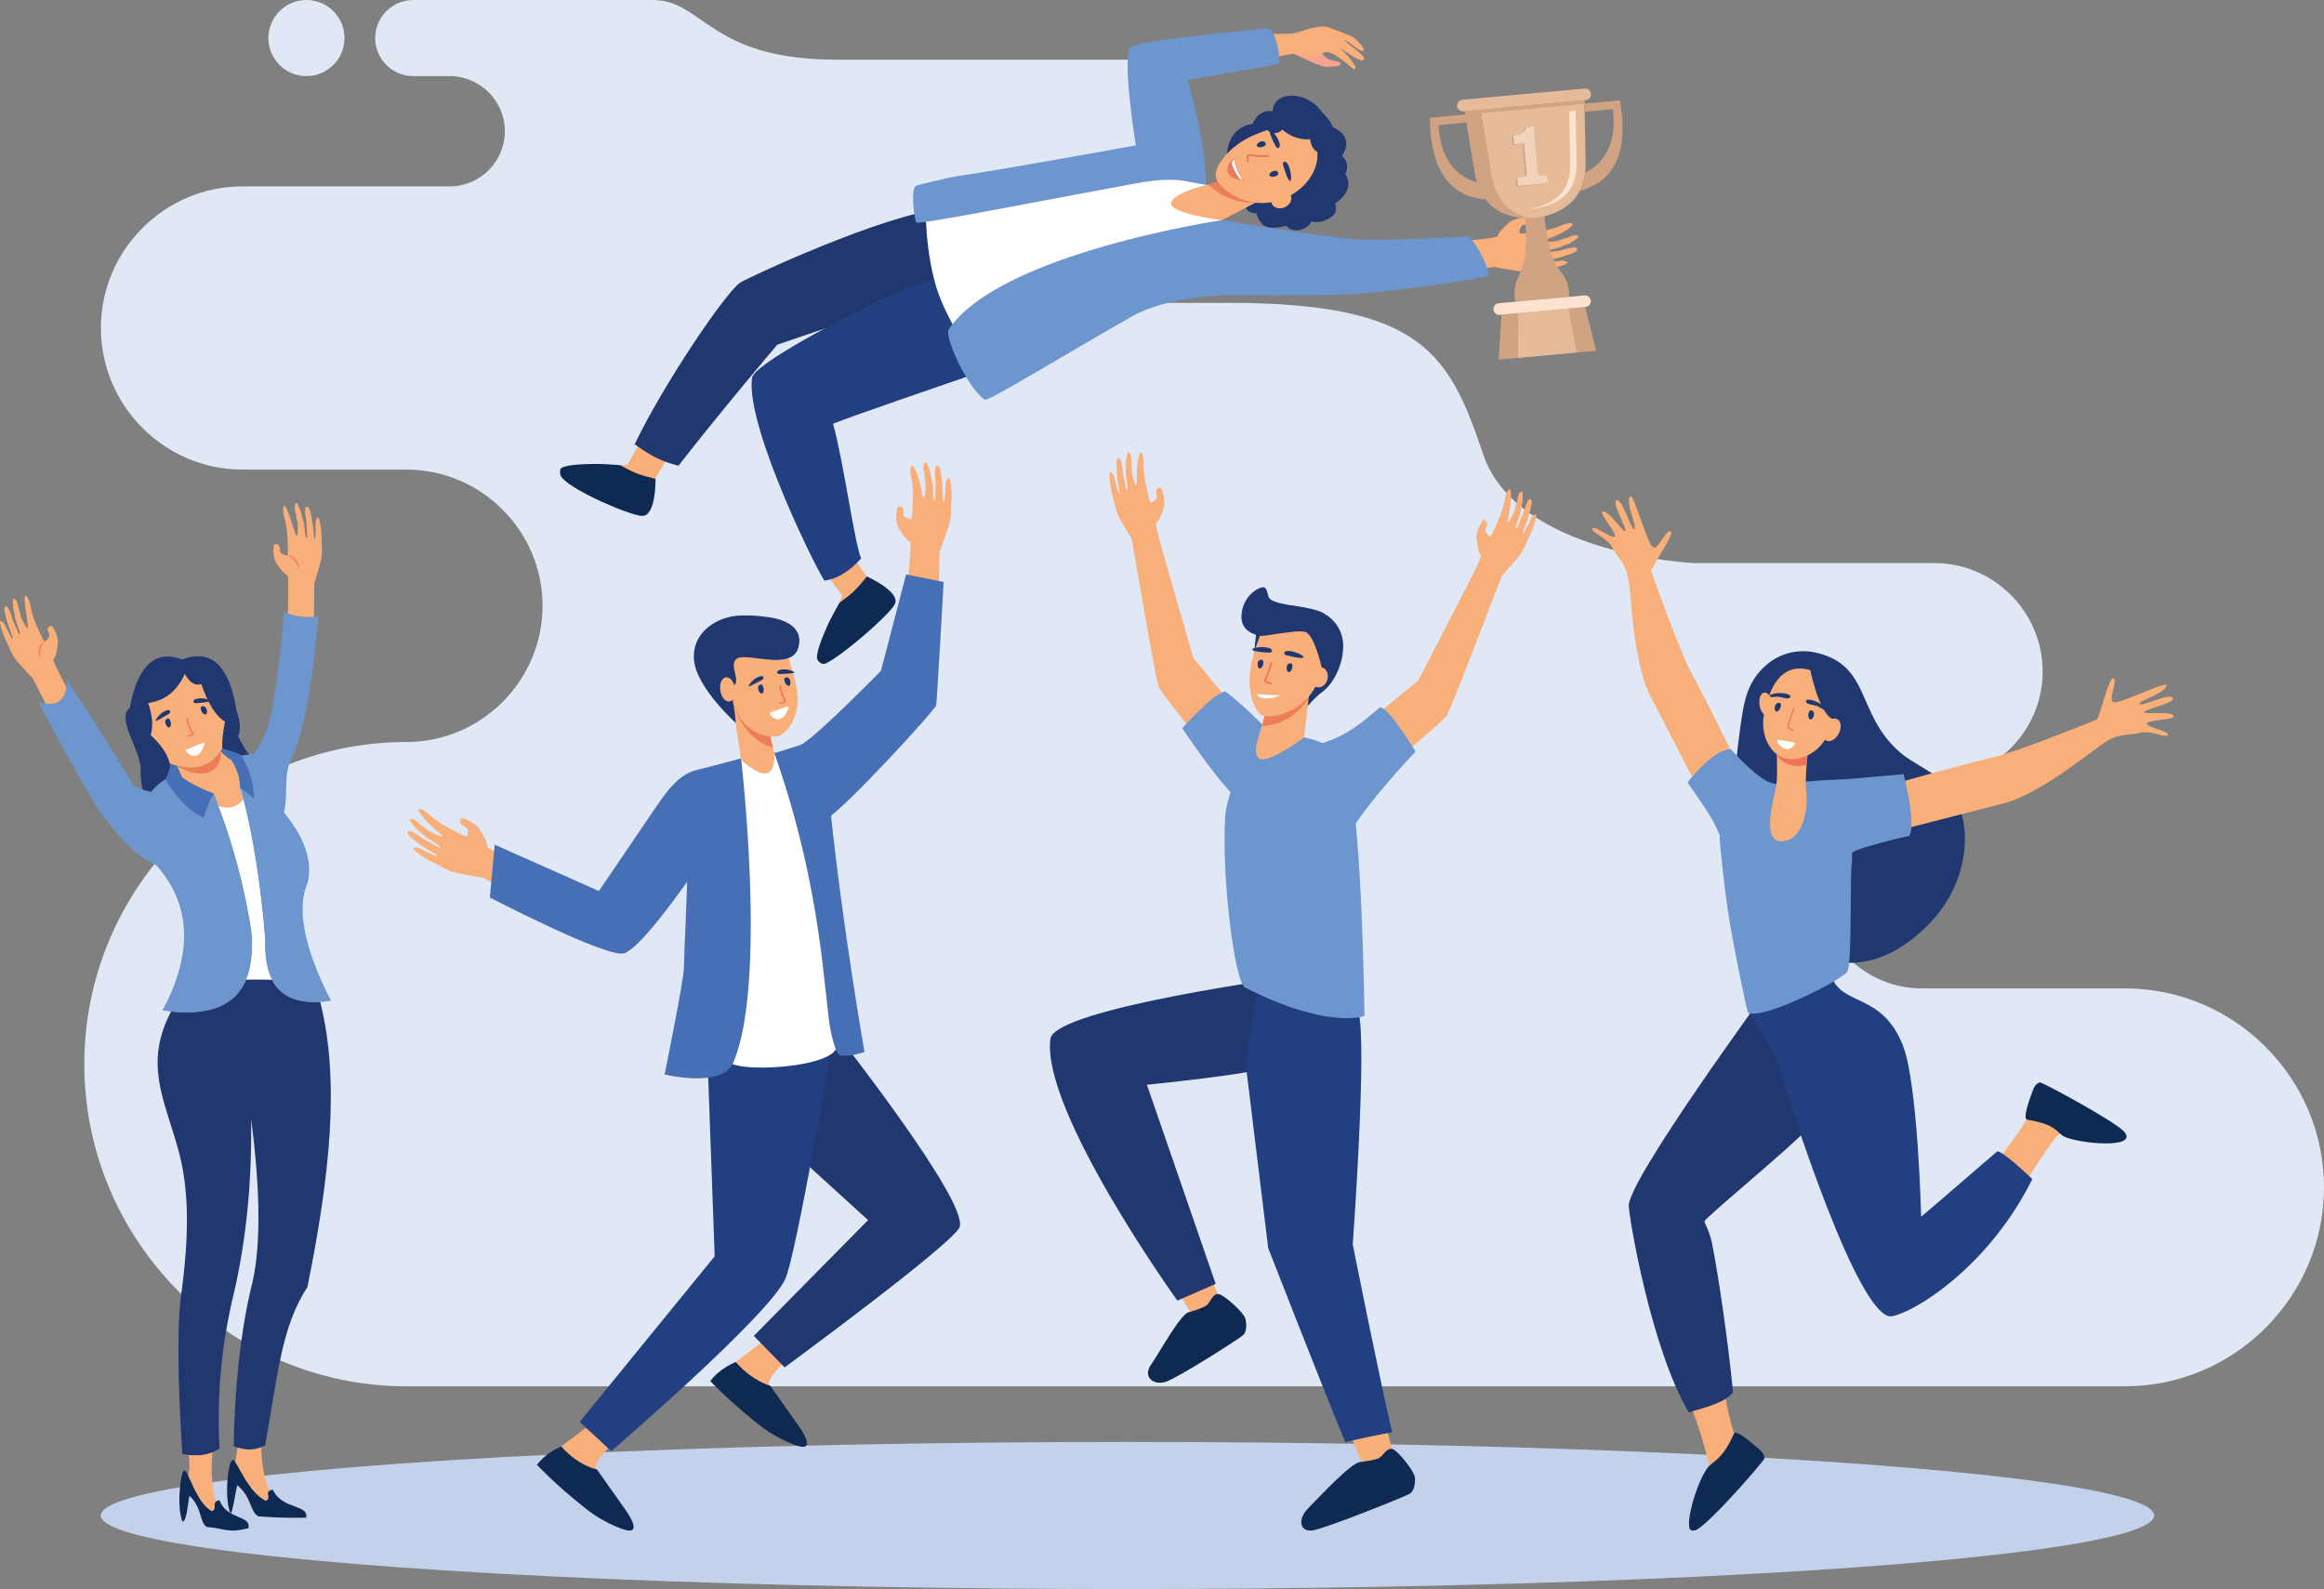 <?xml version="1.0" encoding="UTF-8"?><svg id="a" xmlns="http://www.w3.org/2000/svg" viewBox="0 0 2167.73 1481.91"><rect x="0" y="0" width="2167.73" height="1481.91" fill="#808080" stroke="none"/><path d="M285.84,70.97c19.6,0,35.49-15.89,35.49-35.49S305.44,0,285.84,0s-35.49,15.89-35.49,35.48,15.89,35.49,35.49,35.49h0ZM1792.61,921.76h189.59c102.04,0,185.53,83.48,185.53,185.53h0c0,102.04-83.48,185.53-185.53,185.53H379.06c-165.23,0-300.42-135.19-300.42-300.42h0c0-165.23,135.18-300.42,300.42-300.42h0c69.86,0,127.02-57.16,127.02-127.03h0c0-69.87-57.16-127.02-127.02-127.02H226.18c-72.63,0-132.06-59.43-132.06-132.06h0c0-72.63,59.43-132.06,132.06-132.06h193.32c28.28,0,51.41-23.14,51.41-51.42h0c0-28.28-23.14-51.41-51.41-51.41h-34.07c-19.52,0-35.49-15.97-35.49-35.49h0c0-19.51,15.97-35.48,35.49-35.48h223.61c47.09,0,52.34,55.64,171.29,55.64h275.83c25.47,0,46.31,20.83,46.31,46.3h0c0,25.46-20.84,46.3-46.31,46.3h-44.46c-36.9,0-67.09,30.19-67.09,67.09h0c0,36.9,30.2,67.09,67.09,67.09h133.83c180.7,0,206.23,47.22,237.88,141.15,31.66,93.92,196.03,101.5,196.03,101.5h224.76c55.6,0,101.1,45.49,101.1,101.1h0c0,55.61-45.5,101.1-101.1,101.1h-11.57c-53.48,0-97.24,43.76-97.24,97.24h0c0,53.49,43.76,97.25,97.24,97.25h0Z" style="fill:#e0e8f5; fill-rule:evenodd;"/><ellipse cx="1051.65" cy="1413.31" rx="957.64" ry="68.6" style="fill:#c4d1eb;"/><path d="M1217.9,660.61s8.92-10.78,15.91-15.63c6.98-4.91,17.99-20.32,19.04-40.21,1.05-19.95-12.54-30.28-20.3-33.97-7.76-3.77-38.46-9.14-49.62-5.93-11.17,3.19-12.88,43.17-12.88,43.17l10.96,33.01,36.89,19.56Z" style="fill:#20386f; fill-rule:evenodd;"/><path d="M1137.63,1210.29l-.16,24.35-26.08-9.54s-14.48-22.61-33.31-52.8c11.91-5.18,24.29-9.56,36.7-14.08,12.85,30.4,22.85,52.07,22.85,52.07Z" style="fill:#f9af79; fill-rule:evenodd;"/><path d="M1109.76,1223.52s13.11-3.75,16.28-6.71c3.19-2.95,5.05-10.26,10.24-10.03,5.19,.22,23.7,17.25,25.21,22.54,1.6,5.55,1.3,12.87-1.95,15.81-3.25,3.01-60.6,39.83-72.25,43.51-11.64,3.7-21.62-4.83-13.62-16.09,8-11.27,28.41-49.31,36.09-49.03Z" style="fill:#0e2952; fill-rule:evenodd;"/><path d="M1212.45,909.75s-228.96,30.33-232.67,59.11c-8.7,67.28,118.41,244.05,118.41,244.05l35.74-15.61-64.15-185.71s102.28-10.1,111.41-16.49c9.16-6.37,31.26-85.36,31.26-85.36Z" style="fill:#20386f; fill-rule:evenodd;"/><path d="M1299.33,1354.89l-4.19,24.01-24.15-13.72s-10.58-24.68-24.15-57.61c12.61-3.11,25.53-5.44,38.53-7.83,7.68,32.09,13.96,55.14,13.96,55.14Z" style="fill:#f9af79; fill-rule:evenodd;"/><path d="M1269.64,1363.36s13.57-1.55,17.19-3.92c3.63-2.37,6.69-9.27,11.75-8.2,5.08,1.06,20.54,20.91,21.15,26.32,.67,5.75-.85,12.92-4.53,15.33-3.71,2.43-78.85,32.59-90.95,34.32-12.11,1.73-13.91-10.76-4.15-20.52,9.73-9.83,42.04-44.9,49.55-43.31Z" style="fill:#0e2952; fill-rule:evenodd;"/><path d="M1171.02,931.71l21.56-28.2s65.9,9.9,74.43,39.62c8.53,29.72-5.23,217.41-5.23,217.41,0,0,25.63,128.52,36.79,175.16-13,2.38-31.16,6.1-43.79,9.23-23.49-56.99-71.85-181-71.85-181l-20.88-170.85,8.95-61.37Z" style="fill:#223f81; fill-rule:evenodd;"/><path d="M1085.5,473.19c-4.6,14.63-6.79,13.28-7.31,15.17-.63,2.2,8.13,32.18,8.13,32.18,0,0,25.29,88.37,26.84,93.14l60.18,72.49-26.29,40.84s-63.43-80.64-66.03-85.46c-2.62-4.77-23.32-128.37-25.49-139.21,0,0-7.2-11.94-11.48-19.56-4.28-7.64-5.03-16.88-5.92-19.22-.14-.35-2.64-8.3-3.2-18.98-.46-9.19,4.07-.68,4.07-.68,0,0,3.83,16.85,5.06,16.36,.95-.4-1.67-9.53-2.29-19.72-.16-2.59-.31-5.19-.43-7.52-.3-6.21,3.31-8.2,4.64-1.73,.48,2.27,1.15,6.11,1.29,8.89,.13,2.98,1.18,5.73,1.68,8.26,.96,4.98,1.59,8.62,1.78,8.46,.24-.22,1.09,.64,1.01-2.13-.11-3.36-1.84-10.4-1.64-15.31,.13-2.8,.03-8.65,.03-8.65,0,0,1.47-8.85,2-8.94,2.88-.45,3.55,5.89,2.88,9.69,.79,2.65,.72,8.79,.72,8.79,0,0,2.57,12.46,4.28,12.12,.73-.12,.05-8.01,.56-15.81,.47-7.23,2.09-14.44,3.51-14.57,2.38-.22,2.69,7.92,2.69,7.92,0,0-.07,5.7,.04,7.58,.14,2.21,1.02,8.84,1.02,8.84,0,0,4.15,22.88,5.76,22.39,1.6-.48,5.24-3.36,5.45-4.86,.23-1.5-.78-4.5-.57-6,.23-1.5,1.77-3.28,3.59-3.15,1.81,.13,3.47,7.87,3.47,7.87,0,0,1.3,6.26-.03,10.52Z" style="fill:#f9af79; fill-rule:evenodd;"/><path d="M1142.59,644.88c2.91-.18,69.48,58.89,67.21,76.83-2.24,17.95-32.93,41.57-52.28,26.38-19.34-15.27-54.78-69.03-54.78-69.03,0,0,30.44-33.61,39.84-34.18Z" style="fill:#6d96ce; fill-rule:evenodd;"/><path d="M1172.46,691.6c-.82,.56-27.96,39.7-29.72,70.95-3.23,57.16,8.95,153.5,18.66,158.45,77.89,39.55,111.34,26.43,111.34,26.43,0,0-2.24-175.66-14.18-217.51-4.99-17.38-12.12-32.77-29.79-38.82-4.03-1.43-37.44-12.61-56.31,.5Z" style="fill:#6d96ce; fill-rule:evenodd;"/><path d="M1181.91,660.07l-9.66,32.91s-2.52,9.24,1.49,13.74c6.88,7.84,42.63-18.99,42.63-18.99l6.19-53.41-40.64,25.75Z" style="fill:#f9af79; fill-rule:evenodd;"/><path d="M1220.7,650.4c-11.26,20.12-32.85,26.9-43.74,26.55l4.95-16.88,40.64-25.75-1.86,16.09Z" style="fill:#ed7d57; fill-rule:evenodd;"/><path d="M1215.63,578.15c-14.5-9.07-33.73-2.44-39.87,13.26-2.68,6.77-5.68,15.47-8.1,25.11-5.8,23.27,1.04,48.81,11.64,51.22,10.59,2.47,43.39-5.89,52.11-38.78,5.39-20.33-.54-41.28-15.77-50.81Z" style="fill:#f9af79; fill-rule:evenodd;"/><path d="M1222.99,629.76c-1.2,5.17,1.26,10.11,5.47,11.12,4.21,.95,8.58-2.44,9.79-7.61,1.18-5.11-1.27-10.1-5.48-11.05-4.19-1.01-8.58,2.38-9.78,7.55Z" style="fill:#f9af79; fill-rule:evenodd;"/><path d="M1232.77,622.22s4.34-10.77,5.24-21.77c.87-10.94-5.34-27.71-15.9-31.91-10.54-4.19-36.84-4.61-38.9-12.16-2.06-7.56-2.18-6.87-3.13-8.13-2.13-2.95-19.29,4.57-21.85,22.97-2.59,18.4,13.65,20.66,16.67,21.72,3.04,1.12,33.72-5.83,42.32-3.71,8.62,2.06,15.55,33,15.55,33Z" style="fill:#20386f; fill-rule:evenodd;"/><path d="M1377.27,502.32c1.67,15.25,4.07,14.35,4.23,16.31,.19,2.28-14.23,29.99-14.23,29.99,0,0-41.99,81.77-44.42,86.14l-73.12,59.41,17.85,45.17s77.9-66.78,81.38-71.01c3.49-4.17,47.83-121.39,52.05-131.6,0,0,9.38-10.31,15.06-16.96,5.68-6.65,8.22-15.58,9.54-17.7,.21-.31,4.2-7.63,6.82-18,2.25-8.93-3.86-1.46-3.86-1.46,0,0-7.04,15.79-8.15,15.07-.85-.58,3.49-9.03,6.08-18.9,.67-2.51,1.31-5.03,1.89-7.29,1.5-6.04-1.66-8.68-4.23-2.6-.9,2.13-2.31,5.77-2.99,8.47-.71,2.89-2.27,5.39-3.25,7.78-1.91,4.7-3.24,8.15-3.39,7.96-.19-.25-1.19,.42-.58-2.28,.76-3.27,3.83-9.85,4.59-14.69,.42-2.77,1.65-8.5,1.65-8.5,0,0,.28-8.96-.22-9.16-2.74-1-4.62,5.09-4.71,8.95-1.3,2.44-2.42,8.48-2.42,8.48,0,0-4.93,11.72-6.55,11.06-.7-.26,1.5-7.87,2.52-15.61,.94-7.18,.75-14.57-.6-14.98-2.3-.67-4.17,7.25-4.17,7.25,0,0-1.04,5.6-1.52,7.43-.57,2.14-2.72,8.48-2.72,8.48,0,0-8.52,21.63-10,20.84-1.48-.78-4.48-4.31-4.4-5.83,.06-1.51,1.63-4.27,1.72-5.78,.07-1.52-1.1-3.56-2.91-3.78-1.8-.22-4.93,7.05-4.93,7.05,0,0-2.5,5.89-2.02,10.32Z" style="fill:#f9af79; fill-rule:evenodd;"/><path d="M1287.91,659.64c-2.83-.74-30.15,32.61-69.91,36.32-1.3,18.04,8.56,110.99,30.49,99.84,14.35-35.19,71.85-94.89,71.85-94.89,0,0-23.33-38.89-32.44-41.27Z" style="fill:#6d96ce; fill-rule:evenodd;"/><path d="M1193.1,648.25c-7.84,.04-12.19-.24-19.81-.89-3.05-.27,3.23,8.24,20.23,1.34,.4-.16,.18-.45-.42-.45Z" style="fill:#fff; fill-rule:evenodd;"/><path d="M1200.75,607.1c-3.8,.28-3.59,3.32-.78,4.04,30,7.52,10.21-4.75,.78-4.04Z" style="fill:#20386f; fill-rule:evenodd;"/><path d="M1184.24,604.53c3.57,1.37,2.48,4.21-.42,4.09-30.89-1.51-8.4-7.51,.42-4.09Z" style="fill:#20386f; fill-rule:evenodd;"/><path d="M1185.29,638.2l-.19-.02c-3.32-.73-5.08-1.18-5.71-2.44-.58-1.14,0-2.44,1.04-4.79,1.17-2.58,2.93-6.52,4.45-13.01,.11-.47,.59-.75,1.06-.66,.47,.11,.77,.58,.66,1.07-1.55,6.64-3.36,10.67-4.55,13.33-.69,1.54-1.28,2.87-1.08,3.27,.28,.56,2.63,1.08,4.52,1.5,.46,.11,.77,.58,.66,1.07-.08,.4-.45,.68-.86,.68Z" style="fill:#eb795b; fill-rule:evenodd;"/><path d="M1174.73,623.36c-2.17-.22-2.99-8.67,2.26-8.1,2.81,.3,1.27,8.48-2.26,8.1Z" style="fill:#20386f; fill-rule:evenodd;"/><path d="M1201.81,626.76c-2.17-.24-2.99-8.67,2.27-8.1,2.82,.3,1.28,8.48-2.27,8.1Z" style="fill:#20386f; fill-rule:evenodd;"/><path d="M254.56,1389.3c-9.68,.91-.52,8.11-6.77,10.06-14.12-7-22.6-27.29-28.48-36.16-3.09-4.67-4.95,1.5-6.11,8.37-2.44,14.46-1.65,33.31,1.88,39.57-4.11-2.45-8.01-5.99-10.37-12-8.46,.92-1.57,8.11-7.03,10.06-12.34-7-18.64-27.29-23.77-36.16-2.71-4.67-4.33,1.5-5.34,8.37-2.17,14.76-1.42,31.85,1.83,37.71,3.97-1.26,4.59-15.91,6.31-24.28,12.27,11.52,9.04,24.93,16.23,29.13,16.93,1.36,18.92,6.11,38.87,1.21,1.58-8.43-7.82-8.87-16.41-13.85,2.3-4.68,3.91-18.07,5.85-26.33,14.04,11.51,11.61,24.92,19.84,29.13,19.37,1.36,29.82,1.47,44.48,1.2,2.72-12.57-22.58-7.35-31-26.03Z" style="fill:#0e2952; fill-rule:evenodd;"/><path d="M158.81,714.49c-1.07,5.28-2.61,9.41-4.6,12.41-3.96,1.88-8.42,5.73-13.4,11.53-4.95-.97-10.26-2.85-15.92-5.6-22.45-37.16-43.25-69.97-62.39-98.43-.26,18.91-9.2,25.65-26.8,20.21,35.35,66.79,56.98,104.1,64.9,111.93,13.85,19.22,28.93,32.7,45.26,40.42,32.44,36.75,34.34,81.86,5.71,135.34,60.56,9.08,88.25-15.67,83.04-74.25-6.93-44.32-18.65-86.93-35.15-127.86-20.26-7.92-33.81-16.49-40.65-25.69Z" style="fill:#6d96ce; fill-rule:evenodd;"/><path d="M223.93,734.65c.24-7.42-2.33-21.99-16.47-36.47,5.95,1.5,11.99,3.61,18.12,6.31,1.89-.37,5.37-.77,10.44-1.2,7.65-8.88,13.29-21.29,16.92-37.24,5.27-28.01,9.26-59.97,11.97-95.89,9.52,5.81,27.6,6.5,32.07,3.95-5.5,66.91-14.55,113.1-27.14,138.57-4.89,13.66-1.16,26.48-4.83,45.03,19.49,24.19,26.82,46.02,21.97,65.47-10.62,24.13-3.37,60.82,21.75,110.06-42.73,6.61-63.23-12.5-61.51-57.33-4.55-57.5-14.07-110.29-23.29-141.26Z" style="fill:#6d96ce; fill-rule:evenodd;"/><path d="M229.6,913.66c7.39-.26,15.42-.23,24.09,.08-4.92-9.41-7.08-22.02-6.47-37.83-4.04-51.09-12.01-98.49-20.21-130.15-6.65,7.12-14.34,9.09-23.06,5.92,14.15,37.39,24.37,76.18,30.66,116.37,1.65,18.62-.02,33.82-5.01,45.61Z" style="fill:#fff; fill-rule:evenodd;"/><path d="M286.73,1200.39c20.43-101.2,30.8-190.94,11.98-266.04-22.13,1.37-37.14-5.51-45.03-20.61-8.68-.31-16.7-.34-24.09-.08-10,23.61-33.33,33.5-70.01,29.67-25.53,48.49-6.25,82.33,6.38,127.69,9.27,33.29,11.46,71.37,3.68,131.58-4.46,27.19-4.32,78.3,.43,153.34,14.04,2.83,25.61,1.14,34.71-5.05-2.75-48.96,1.78-97.58,13.62-145.88,11.45-50.05,16.72-103.95,15.82-161.69,9.26,71.35,9.12,124.52-.44,159.5-9.54,41.3-14.81,89.93-15.82,145.87,11.12,4.43,20.93,4.14,29.44-.88,11.39-63.71,14.98-110.65,39.32-147.41Z" style="fill:#20386f; fill-rule:evenodd;"/><path d="M205.92,700.42c-5.17,19.21-18.82,23.8-40.98,13.75l4.97,10.83c7.36,5.3,17.21,10.37,29.55,15.19,1.54,3.82,3.03,7.64,4.49,11.49,8.72,3.17,16.41,1.2,23.06-5.92-1.02-3.95-2.05-7.66-3.08-11.1,.18-5.6-1.24-15.28-8.04-25.92-2.9-1.32-6.23-4.1-9.97-8.31Z" style="fill:#f9af79; fill-rule:evenodd;"/><path d="M164.94,714.16c18.15,4.94,31.81,.36,40.98-13.75,.52-.8,1.02-1.63,1.52-2.5-.47-5.61,.36-13.95,2.48-25.01-8.33-4.78-15.73-16.5-22.19-35.15-5.37,2.25-10.5-.9-15.38-9.44-7.18,16.13-18.6,25.21-34.27,27.24,4.07,11.48,4.87,21.52,2.42,30.1,9.69,8.74,15.62,17.53,17.8,26.36,2.28,.86,4.49,1.58,6.65,2.16Z" style="fill:#f9af79; fill-rule:evenodd;"/><path d="M169.91,725l-4.97-10.83c-2.15-.58-4.37-1.3-6.65-2.16,.2,.83,.38,1.66,.51,2.49,2.68,3.6,6.37,7.1,11.1,10.5Z" style="fill:#466fb5; fill-rule:evenodd;"/><path d="M205.92,700.42c3.75,4.21,7.07,6.99,9.97,8.31-2.2-3.45-4.97-7-8.43-10.55,0-.08-.02-.17-.02-.26-.49,.86-1,1.69-1.52,2.5Z" style="fill:#466fb5; fill-rule:evenodd;"/><path d="M132.98,736.25c2.7,.96,5.31,1.69,7.83,2.18,4.97-5.8,9.44-9.65,13.4-11.53,1.99-2.99,3.53-7.13,4.6-12.41-.14-.83-.31-1.66-.51-2.49-2.18-8.83-8.11-17.61-17.8-26.36,2.45-8.58,1.65-18.62-2.42-30.1,15.66-2.03,27.09-11.11,34.27-27.24,4.88,8.55,10,11.69,15.38,9.44,6.46,18.66,13.86,30.37,22.19,35.15-2.12,11.06-2.95,19.4-2.48,25.01,0,.09,.02,.17,.02,.26,5.95,1.5,11.99,3.61,18.12,6.32,1.39-.27,3.63-.56,6.73-.87-3.01-3.68-6.39-9.34-10.14-16.98,2.48-6.18,1.97-14.17-1.53-23.95-6.72-42.03-23.57-57.92-50.53-47.68-25.49-9.32-41.82,5.69-48.99,45.04-12.88,9.96,8.97,38.08,10.1,55.8-.15,8.2,.44,15,1.76,20.39Z" style="fill:#20386f; fill-rule:evenodd;"/><path d="M223.93,734.65c5.25,3.41,9.56,6.9,12.95,10.43,.14-13.64-3.9-27.29-12.1-40.95-5.86-2.54-11.63-4.53-17.32-5.96,3.46,3.55,6.23,7.1,8.43,10.55,6.79,10.64,8.22,20.32,8.04,25.92Z" style="fill:#466fb5; fill-rule:evenodd;"/><path d="M190.2,762.55c2.59-9.8,5.68-17.25,9.26-22.36-12.34-4.82-22.19-9.89-29.55-15.19-4.73-3.4-8.42-6.91-11.1-10.5-1.07,5.28-2.61,9.41-4.6,12.41,11.83,18.99,23.82,30.87,35.99,35.65Z" style="fill:#466fb5; fill-rule:evenodd;"/><path d="M219.34,1363.24c5.88,8.9,14.35,29.13,28.45,36.12,5.23-1.63-.33-6.93,3.38-9.16-4.66-10.93-7.14-24.45-7.45-40.56-6.65,2.76-14.03,2.87-22.14,.33-.56,4.39-1.31,8.82-2.24,13.27h0Zm-43.19-6.35c.81,7.96,.65,14.45-.48,19.51,4.85,9.87,11.04,26.58,22.01,32.8,4.5-1.61,.61-6.77,3.83-9.05-3.78-11.31-4.91-26.55-3.39-45.72-6.37,2.57-13.69,3.39-21.97,2.46Z" style="fill:#f9af79; fill-rule:evenodd;"/><path d="M164.94,714.16c20.38,13.14,42.28,8.26,40.98-13.75-9.17,14.1-22.83,18.69-40.98,13.75Z" style="fill:#ed7d57; fill-rule:evenodd;"/><path d="M257.7,524.96c7.91,12.27,9.67,10.45,10.61,12.09,1.16,1.85,.28,31.46,.28,31.46l-.13,3.43c7.67,3.2,18.17,4.1,24.37,3.3-.01-10.47,.4-29.96,.33-31.04,0,0,3.85-12.71,6.01-20.77,2.14-8.07,.59-16.65,.84-19.04,.02-.33,.44-8.28-1.71-18.13-1.78-8.56-3.95,.32-3.95,.32,0,0,.52,16.42-.76,16.21-1.02-.12-.78-9.09-2.69-18.54-.5-2.44-1-4.8-1.49-6.98-1.24-5.76-5.11-6.71-4.79-.44,.12,2.21,.44,5.85,1.01,8.42,.59,2.83,.26,5.58,.44,7.99,.32,4.79,.6,8.33,.41,8.22-.24-.15-.86,.87-1.46-1.7-.74-3.08-.82-9.95-2.25-14.42-.79-2.54-2.16-7.88-2.16-7.88,0,0-3.17-8.48-3.7-8.4-2.81,.28-2.28,7.01-.72,10.25-.12,2.63,1.48,8.21,1.48,8.21,0,0,.66,12.07-1.03,12.19-1.42,.13-8.62-28.46-11.39-28-2.3,.42-.53,9.13-.53,9.13,0,0,1.49,5.17,1.84,6.94,.41,2.06,1.19,8.36,1.19,8.36,0,0,1.73,21.92,.09,21.91-1.63,0-5.76-1.76-6.33-3.09-.58-1.34-.36-4.33-.96-5.59-.58-1.33-2.48-2.57-4.14-2.01-1.69,.62-1.34,8.06-1.34,8.06,0,0,.32,6.03,2.63,9.56Z" style="fill:#f9af79; fill-rule:evenodd;"/><path d="M278.76,531.54c-1.61-6.31-5.03-10.92-10.94-13.51,7.35-.16,12.13,7.41,10.94,13.51Z" style="fill:#f48661; fill-rule:evenodd;"/><path d="M54.01,600c-1.67,14.5-4.05,13.65-4.17,15.53-.18,1.72,8.54,18.56,12.14,25.43-1.8,11.66-8.28,16.72-19.44,15.22-4.8-9.56-11.46-22.4-11.82-23.25,0,0-9.07-9.7-14.57-15.97-5.49-6.29-7.9-14.67-9.18-16.7-.16-.29-4.06-7.23-6.48-17.02-2.19-8.47,3.68-1.46,3.68-1.46,0,0,6.79,14.95,7.85,14.21,.86-.56-3.33-8.5-5.79-17.82-.63-2.4-1.22-4.75-1.75-6.92-1.43-5.72,1.61-8.28,4.11-2.52,.87,2.04,2.2,5.44,2.81,8,.72,2.79,2.23,5.12,3.14,7.35,1.83,4.44,3.15,7.73,3.27,7.55,.16-.24,1.16,.4,.55-2.17-.69-3.09-3.66-9.29-4.36-13.93-.41-2.62-1.55-8.02-1.55-8.02,0,0-.91-9.01-.4-9.16,2.64-1,5.13,5.27,5.17,8.87,1.28,2.31,2.31,8.02,2.31,8.02,0,0,4.74,11.12,6.32,10.48,1.33-.51-4.86-29.33-2.17-30.16,2.25-.64,4.51,7.95,4.51,7.95,0,0,.95,5.29,1.42,7.04,.54,2.02,2.63,8.02,2.63,8.02,0,0,8.14,20.42,9.61,19.69,1.46-.72,4.39-4.13,4.31-5.57-.08-1.46-1.6-4.04-1.62-5.44-.06-1.46,1.09-3.4,2.82-3.64,1.79-.19,4.77,6.64,4.77,6.64,0,0,2.37,5.55,1.86,9.74Z" style="fill:#f9af79; fill-rule:evenodd;"/><path d="M38.03,615.22c-1.35-6.37-.33-12.02,3.83-16.96-6.66,3.11-7.59,12.01-3.83,16.96Z" style="fill:#f48661; fill-rule:evenodd;"/><path d="M157.78,678.42c-2,.71-6.32-6.65-1.45-8.38,2.6-.91,4.72,7.2,1.45,8.38Z" style="fill:#20386f; fill-rule:evenodd;"/><path d="M192.16,666.22c2-.71,.84-9.16-4.03-7.44-2.6,.92,.74,8.62,4.03,7.44Z" style="fill:#20386f; fill-rule:evenodd;"/><path d="M155.59,662.44c3.27-1.02,4.1,1.68,2,3.23-.61,.46-12.81,7.68-12.51,6.67,.52-2.08,4.32-7.96,10.51-9.91Z" style="fill:#20386f; fill-rule:evenodd;"/><path d="M182.43,652.05c-3.25,1.12-2.35,3.81,.26,3.8,1.23,0,15-1.35,13.83-2.2-1.93-1.37-8.17-3.65-14.09-1.6Z" style="fill:#20386f; fill-rule:evenodd;"/><path d="M180.27,685.49c-6.96,3.76-6.83,.14-4.65,.09,7.24-.18-.3-2.72-1.82-15.02-.14-1.29,1.3-1.45,1.57-.4,.18,.72,.53,3.43,.79,4.2,3.04,9.41,6.35,9.92,4.11,11.13Z" style="fill:#ed7d57; fill-rule:evenodd;"/><path d="M190.69,693.81c-5.56,20.69-19.69,6.37-16.92,5.24,14.08-5.74,17.61-7.77,16.92-5.24Z" style="fill:#fff; fill-rule:evenodd;"/><path d="M712.14,1250.69s-37.48,27.04-43.37,35.07c-8.5,11.62,63.46,33.31,55.62,19.72-1.8-3.11-6.98-13.67-7.22-14.65-1.19-5.56,14.07-20.42,14.07-20.42l-19.09-19.71Z" style="fill:#f9af79; fill-rule:evenodd;"/><path d="M743.85,1328.23l-25.45-35.99s-15.86-3.66-32.19-22.04c0,0-14.65,5.56-23.66,17.74,0,0,17.04,18.31,43.28,39.02,0,0,15.56,13.73,37.04,21.06,21.52,7.25,.97-19.79,.97-19.79Z" style="fill:#0e2952; fill-rule:evenodd;"/><path d="M399.02,758.39s4.61,4.09,6.24,5.36c1.91,1.4,7.96,5.35,7.96,5.35,0,0,21.87,12.39,22.6,10.77,.74-1.62,.72-6.34-.36-7.6-1.09-1.2-4.23-2.54-5.31-3.73-1.08-1.27-1.45-3.74-.06-5.15,1.38-1.41,8.86,2.68,8.86,2.68,0,0,6.05,3.38,8.58,7.46,8.78,14.02,6.11,14.86,7.28,16.62,1.39,2.11,32.05,16.06,32.05,16.06,0,0,91.7,38.1,96.64,40.21h.07c.67,4.23-1.6,8.1-2.77,11.91-2.19,13.09-6.09,13.94-9.06,26.55-14.07-7.12-111.42-60.71-121.33-66.34,0,0-14.83-2.55-24.08-4.37-9.28-1.9-17.34-7.82-19.88-8.74-.39-.14-8.67-3.66-17.79-10.77-7.85-6.05,2.3-3.8,2.3-3.8,0,0,16.5,8.8,16.93,7.39,.32-1.06-8.96-5.35-17.71-11.97-2.26-1.69-4.47-3.38-6.5-5-5.31-4.08-4.38-8.45,1.84-4.99,2.21,1.26,5.81,3.38,8.18,5.2,2.56,2.05,5.52,3.11,7.93,4.44,4.77,2.75,8.21,4.79,8.21,4.58,0-.35,1.3-.49-1.04-2.39-2.79-2.26-9.8-5.78-13.67-9.44-2.21-2.04-7.06-6.13-7.06-6.13,0,0-6.23-7.4-5.93-7.88,1.65-2.68,7.31,1.26,9.93,4.43,2.7,1.2,7.69,5.63,7.69,5.63,0,0,12.03,6.69,12.96,4.99,.39-.7-6.52-5.63-12.55-11.54-5.61-5.5-10.4-11.91-9.51-13.17,1.51-2.05,8.36,3.38,8.36,3.38Z" style="fill:#f9af79; fill-rule:evenodd;"/><path d="M849.46,443.01s1.24,5.77,1.52,7.75c.3,2.33,.69,9.37,.69,9.37,0,0-.17,24.58-1.99,24.51-1.82-.07-5.98-2.19-6.52-3.67-.54-1.48-.06-4.86-.6-6.33-.54-1.48-2.58-2.89-4.51-2.33-1.93,.63-2.12,8.94-2.12,8.94,0,0-.13,6.76,2.17,10.78,7.95,13.87,10.04,11.97,10.99,13.73,1.15,2.18-2.19,35.14-2.19,35.14,0,0-13.09,96.98-13.76,102.19l-.04,.07c3.4,2.46,8.02,2.18,11.92,2.82,12.66,3.87,15.41,.84,28.07,3.87,.88-15.49,3.19-124.24,3.3-135.36,0,0,5.3-14.09,8.36-23.03,3.05-8.95,2-18.6,2.47-21.2,.07-.42,1.14-9.22-.45-20.28-1.36-9.58-4.51,.28-4.51,.28,0,0-.7,18.31-2.12,18.1-1.13-.21-.16-10.21-1.56-20.78-.34-2.75-.71-5.42-1.06-7.89-.96-6.48-5.25-7.61-5.35-.63-.05,2.46-.03,6.55,.43,9.44,.46,3.17-.14,6.2-.14,8.94-.02,5.35,.05,9.23-.19,9.16-.28-.14-1.04,.92-1.51-1.9-.57-3.52-.14-11.2-1.37-16.2-.69-2.82-1.8-8.88-1.8-8.88,0,0-3.41-8.73-3.99-8.66-3.19,.28-2.61,6.97-1.15,10.63-.3,2.89,1.03,9.23,1.03,9.23,0,0-.19,13.45-2.12,13.59-.82,0-1.69-8.24-3.84-16.13-1.99-7.32-5.23-14.37-6.76-14.08-2.6,.35-1.28,8.8-1.28,8.8Z" style="fill:#f9af79; fill-rule:evenodd;"/><path d="M654.83,973.05l5.91,29.3,148.99,135.5-106.63,107.97,28.78,29.37s157.51-115.65,163.18-130.79c8.76-23.31-112.89-177.9-112.89-177.9l-127.33,6.55Z" style="fill:#20386f; fill-rule:evenodd;"/><path d="M550.43,1328.65s-37.47,27.04-43.36,35.07c-8.5,11.62,63.45,33.32,55.61,19.72-1.79-3.1-6.98-13.59-7.22-14.65-1.19-5.55,14.07-20.42,14.07-20.42l-19.1-19.71Z" style="fill:#f9af79; fill-rule:evenodd;"/><path d="M582.19,1406.33l-25.45-35.99s-16.9-3.03-33.21-21.34c0,0-13.63,4.93-22.64,17.05,0,0,17.03,18.38,43.26,39.01,0,0,15.57,13.81,37.06,21.06,21.5,7.25,.98-19.79,.98-19.79Z" style="fill:#0e2952; fill-rule:evenodd;"/><path d="M659.93,986.65l6.69,184.94-125.96,154.45,29.52,27.19s146.25-125.51,162.3-160.44c9.96-21.77,43.47-217.69,43.47-217.69l-116.02,11.55Z" style="fill:#223f81; fill-rule:evenodd;"/><path d="M780.11,971.51c-12.12-27.4-10.73-223.4-57.89-269.32-16.58,2.75-28.42,4.37-31.19,5.07-2.45,20.22-5.16,94.3-6.83,162.2-1.11,45.28,.04,92.75-5.53,117.75-3.46,15.49,112.49,9.23,101.44-15.7Z" style="fill:#fff; fill-rule:evenodd;"/><path d="M652.45,717.4c-13.25,2.96-22.97,9.16-40.31,34.79-16.62,24.58-53.51,78.74-53.51,78.74l-97.17-43.17-4.53,49.23s109.91,57.12,125.4,51.98c15.53-5.15,55.14-61.98,58.37-66.28,.74-.98-2.77,68.67-2.77,79.73s-17.99,99.59-17.99,99.59c0,0,53.45,13.17,63.89-10.78,31.99-73.24,7.43-284.04,7.43-284.04,0,0-29.28,8.03-38.81,10.22Z" style="fill:#466fb5; fill-rule:evenodd;"/><path d="M733.16,713.6s21.67,57.96,37.43,50.15c15.76-7.89,101.71-101.56,102.6-105.93,.86-4.37,7-115.08,7-115.08l-35-7.05-23.47,89.87s-61.42,62.75-74.56,68.88c-13.13,6.13-14,19.16-14,19.16Z" style="fill:#466fb5; fill-rule:evenodd;"/><path d="M784.83,984.61c10.61,0,14.53-1.48,21.57-3.6,0,0-20.18-113.74-31.9-226.56-4.64-44.59-8.96-62.83-27.34-59.59-5.31,.91-19.7,6.41-24.93,7.32,46.19,130.65,46.34,231.29,52.89,260.45,3.27,14.65,6.13,22.04,9.7,21.98Z" style="fill:#466fb5; fill-rule:evenodd;"/><path d="M717.36,682.4l4.83,19.79s1.1,17.18-6.88,18.74c-9.62,1.83-23.93-12.54-23.93-12.54l-8.28-55.71,34.25,29.72Z" style="fill:#f7a390; fill-rule:evenodd;"/><path d="M717.36,682.4l4.83,19.79s1.1,17.18-6.88,18.74c-9.62,1.83-23.93-12.54-23.93-12.54l-8.28-55.71,34.25,29.72Z" style="fill:#f9af79; fill-rule:evenodd;"/><path d="M683.19,652.89l34.18,29.51,3.6,14.79c-13.05-3.17-31.66-17.54-37.78-44.3Z" style="fill:#ed7d57; fill-rule:evenodd;"/><path d="M717.47,601.69c8.26,0,15.69,5.7,18.6,13.94,2.4,6.83,5.5,16.98,7.45,28.6,3.62,21.41-8.58,40.99-19.18,42.61-10.62,1.55-35.9-5.49-41.48-35.85-2.41-12.96-5.55-30.07,5.13-39.02,8.32-6.97,19.98-10.28,29.48-10.28Z" style="fill:#f9af79; fill-rule:evenodd;"/><path d="M686.31,674.16s-37.41-33.38-39.04-59.44c-1.65-25.99,22.41-39.93,42.98-40.71,9.3-.28,15.59,.14,25.17,1.34,20.61,2.6,33.96,11.69,29.26,28.6-6.31,22.68-49.07,3.52-57.8,10.56-7.22,5.85,4.47,19.79-2.54,25.07-6.59,5.07-3.23,3.38-1.06,12.89,2.19,9.51,3.03,21.69,3.03,21.69Z" style="fill:#20386f; fill-rule:evenodd;"/><path d="M671.87,643.94c.93,6.2,4.75,10.84,8.54,10.28,3.77-.56,6.08-6.06,5.15-12.33-.93-6.27-4.75-10.84-8.51-10.28-3.8,.56-6.09,6.06-5.19,12.33Z" style="fill:#f9af79; fill-rule:evenodd;"/><path d="M710.54,646.78c-2.03,.62-6.02-6.91-1.1-8.42,2.65-.8,4.41,7.4,1.1,8.42Z" style="fill:#20386f; fill-rule:evenodd;"/><path d="M736.27,639.4c2.03-.62,1.23-9.12-3.71-7.6-2.64,.8,.37,8.64,3.71,7.6Z" style="fill:#20386f; fill-rule:evenodd;"/><path d="M709.04,630.73c3.31-.89,4.03,1.86,1.86,3.31-.63,.44-13.13,7.13-12.79,6.13,.61-2.05,4.65-7.76,10.92-9.44Z" style="fill:#20386f; fill-rule:evenodd;"/><path d="M727.15,624.82c-3.29,.98-2.51,3.7,.1,3.81,1.23,.04,15.04-.7,13.91-1.6-1.88-1.46-8-4-14.01-2.21Z" style="fill:#20386f; fill-rule:evenodd;"/><path d="M732.7,654.81c-7.12,3.45-6.83-.15-4.65-.11,7.25,.13-.18-2.73-1.17-15.09-.08-1.3,1.36-1.39,1.59-.33,.14,.73,.38,3.45,.6,4.23,2.64,9.53,5.91,10.18,3.63,11.3Z" style="fill:#ed7d57; fill-rule:evenodd;"/><path d="M735.56,659.98c-6.44,20.44-19.94,5.53-17.13,4.51,14.31-5.13,17.92-7.01,17.13-4.51Z" style="fill:#fff; fill-rule:evenodd;"/><path d="M1623.95,673.48c2.82-18.82,5.75-37.67,23.1-52.92,14.04-12.3,31.53-15.8,48.58-11.51,48.28,12.16,36.59,54.96,73.55,89.85,15.8,14.87,35.87,20,48.8,36.39,23.38,29.54,20.12,86.22-17.93,125.63-93.17,96.54-180.15-23.17-186.37-51.57-4.63-21.1,8.45-123.76,10.26-135.87Z" style="fill:#20386f; fill-rule:evenodd;"/><path d="M1606.69,1286.45c3.2,24.93,9.6,47.07,10.5,49.72,.45,1.25,4.9,6,5.38,7.24-3.95,29.95-23.13,46.77-40.96,58.5,4.46-14.94,13.6-31.88,12.69-35.31-1.47-5.44-6.96-30.37-19.67-61.99,14.41-.86,19.96-9.65,32.06-18.15Z" style="fill:#f9af79; fill-rule:evenodd;"/><path d="M1649.17,922.04l94.04,65.07s-41.34,47.4-56.86,65.02c-15.51,17.62-95.36,82.93-96.53,86.87-.26,.77,4.86,9.4,7.08,20.5,6,30.02,14.61,88.63,19.66,139-8.77,10.72-29.26,14.65-41.35,18.74-35.05-59.75-55.01-178.05-55.98-192.41-1.51-23.32,129.95-202.79,129.95-202.79Z" style="fill:#20386f; fill-rule:evenodd;"/><path d="M1919.47,1058.67c-3.31,2.42-28.02,38.49-38.28,58.34-9.74-8.77-15.05-18.22-26.36-24.85,11.44-12.76,34.67-44.2,37.34-52.16,6.29-18.78,10.92-20.93,10.92-20.93,0,0,59.2,31.81,62.5,38.7,3.28,6.8-32.83-9.17-46.12,.91Z" style="fill:#f9af79; fill-rule:evenodd;"/><path d="M1890.83,1044.2c-4.83-.72,3.59-22.71,5.47-27.74,2.06-5.71,5.57-6.99,6.43-7.09,2.3-.15,68.12,35.25,78.54,45.84,.73,.72,1.88,2.84,2.04,3.28,4.67,13.52-52.74,6.84-60.18,.04-6.62-5.95-10.55-10.88-32.29-14.33Z" style="fill:#0e2952; fill-rule:evenodd;"/><path d="M1631.44,944.22l75.86-38.1c-.29,.22,.7,3.32,.77,3.54,9.28,29.26,47.58,15.25,67.1,65.93,13.77,35.73,16.81,159.12,16.81,159.12,0,0,34.49-29.44,70.67-60.73,3.32-2.82,33.03,25.59,33.03,25.59-45.57,91.34-123.68,131.17-134.22,127.85-35.92-11.14-105.44-241.7-105.36-241.72-7.77-13.5-24.67-41.49-24.67-41.49Z" style="fill:#223f81; fill-rule:evenodd;"/><path d="M1743.37,737.37s94.52-26.46,115.65-31.07c21.13-4.54,93.84-34.03,96.62-35.23,2.79-1.29,11.49-41.05,15.79-38.4,4.31,2.65-5.47,20.11-.15,22.16,5.34,2.12,48.92-19.67,49.4-15.91,.91,6.98-26.14,14.4-25.14,17.58,1.02,3.18,27.51-10.42,31.04-5.73,3.54,4.78-26.3,10.5-26.7,13.25-.43,2.69,28.83-1.57,27.5,4.3-.72,3.15-26.12,3.13-24.89,6.74,1.23,3.6,20.73,6.73,19.58,10.35-1.18,3.55-16.04-4.87-25.92-2.03-9.85,2.83-18.54-.33-32.81,9.01-14.29,9.34-60.78,48.27-94.71,56.88-33.92,8.69-108.87,27.94-108.87,27.94l-16.38-39.84Z" style="fill:#f9af79; fill-rule:evenodd;"/><path d="M1632.01,735.43s-43.2-88.21-53.83-106.95c-10.66-18.81-37.04-92.72-37.97-95.67-.93-2.88,22.93-35.86,18.1-37.3-4.85-1.44-11.33,17.46-16.44,14.9-5.11-2.56-17.87-49.6-20.97-47.46-5.82,3.96,6.67,29.09,3.61,30.43-3.07,1.35-10.52-27.42-16.42-26.91-5.88,.51,9.71,26.57,7.93,28.67-1.75,2.18-18.07-22.55-21.52-17.66-1.89,2.67,15.05,21.61,11.52,23.05-3.53,1.52-18.83-10.9-20.71-7.68-1.89,3.23,14.3,8.69,18.73,18,4.42,9.24,12.57,13.62,15.13,30.49,2.55,16.87,4.42,77.43,20.56,108.49,16.14,31.14,51.62,99.85,51.62,99.85l40.67-14.26Z" style="fill:#f9af79; fill-rule:evenodd;"/><path d="M1611.29,846.66c-2.45-16.82-7.68-62.11-7.32-67.78-6.04-17.25-25.58-42.02-29.8-49.18,0,0,22.27-30.21,40.24-31.11,0,0,20.71,23.9,35.37,30.7,.2-.12,5.18,1.92,7.27,1.72,13.67-.94,61.31-5.63,70.41-3.43l.02,77.4c-2.26,4.64,.43,93.46-4.37,101.15-4.8,7.62-79.47,45.86-92.77,38.14-.52-.29-14.11-63.69-19.04-97.62Z" style="fill:#6d96ce; fill-rule:evenodd;"/><path d="M1703.19,730.43c2.06-1.29,7.04-2.8,14.35-3.37,21.63-1.81,58.04-5.11,58.04-5.11,0,0,11.95,45.8,5.5,57.45,0,0-56.4,12.56-54.46,17.35l-23.43-66.32Z" style="fill:#6d96ce; fill-rule:evenodd;"/><path d="M1686.34,700.62s-3.18,27.04-1.52,37.56c1.7,10.51-.82,44.82-22.2,46.34-21.34,1.51-6.9-42.98-5.57-53.49,1.35-10.44-.27-42.47-.27-42.47l29.56,12.06Z" style="fill:#f9af79; fill-rule:evenodd;"/><path d="M1657.36,704.58c-.22-8.78-.59-16.02-.59-16.02l29.56,12.06s-.65,5.49-1.22,12.54c-12.37,3.51-21.78-.76-27.75-8.58Z" style="fill:#f27458; fill-rule:evenodd;"/><path d="M1691.97,626.06s11.45,5.73,16.42,19.35c4.95,13.55,2.7,49.68-25.26,60.2-27.95,10.52-42.19-17-37.76-39.57,4.41-22.57,15.37-51.46,46.6-39.98Z" style="fill:#f9af79; fill-rule:evenodd;"/><path d="M1641.23,657.68c.93,5.87,4.39,10.28,7.68,9.67,3.31-.53,5.19-5.81,4.26-11.68-.96-5.94-4.4-10.27-7.71-9.74-3.28,.52-5.19,5.8-4.23,11.74Z" style="fill:#f9af79; fill-rule:evenodd;"/><path d="M1617.4,1336.92c2-4.67,19.5,11.46,23.66,14.77,4.68,3.75,4.86,7.65,4.69,8.48-.44,2.3-49.6,59.26-63.57,66.65-1.3,.74-4,.59-4.77,.28-7.39-3.51,7.19-51.57,17.52-60.65,6.69-5.79,13.33-8.74,22.47-29.53Z" style="fill:#0e2952; fill-rule:evenodd;"/><path d="M1688.48,624.5s7.81,39.64,20.65,46.04c12.84,6.39,8.82,24.39,8.82,24.39,0,0,8.5-41.85-2.14-54.44-10.64-12.52-27.33-15.99-27.33-15.99Z" style="fill:#20386f; fill-rule:evenodd;"/><path d="M1702.17,676.7c-2.99,5.43-2.59,11.56,.94,13.75,3.51,2.1,8.82-.57,11.81-5.99,3.01-5.43,2.59-11.57-.93-13.67-3.51-2.11-8.8,.49-11.83,5.92Z" style="fill:#f9af79; fill-rule:evenodd;"/><path d="M1684.79,655.05c1.44,2.12,7.28,2.26,10.2,3.38,1.47,.56,5.15,3.27,6.56,3.12,4.34-.46-8-9.91-15.8-8.96-.98,.12-1.56,1.58-.96,2.45Z" style="fill:#20386f; fill-rule:evenodd;"/><path d="M1669.31,648.34c-6.63-4.24-21.85-.83-18.12,1.42,1.24,.75,5.72-.17,7.28-.05,3.11,.22,8.48,2.56,10.68,1.26,.9-.54,1.09-2.03,.16-2.63Z" style="fill:#20386f; fill-rule:evenodd;"/><path d="M1688.78,670.98c2.17,.53,5.87-7.26,.63-8.55-2.8-.68-4.15,7.69-.63,8.55Z" style="fill:#20386f; fill-rule:evenodd;"/><path d="M1656.61,663.46c-2.15-.53-1.84-9.15,3.41-7.87,2.79,.69,.13,8.74-3.41,7.87Z" style="fill:#20386f; fill-rule:evenodd;"/><path d="M1673.09,681.32c.43-.87-1.09-1.32-2.02-1.78-3.36-1.66-3.95,.05,1.36-14.5,1.04-2.85,1.92-4.31,.9-4.64-.96-.29-.99,.93-2.18,4.17-5.76,15.82-5.31,13.81,1.02,17.05,.33,.16,.74,.04,.92-.29Z" style="fill:#ed7d57; fill-rule:evenodd;"/><path d="M1674.4,693.64c.93-1.47-.87-1.22-15.83-3.67-4.32-.71,7.48,16.93,15.83,3.67Z" style="fill:#fff; fill-rule:evenodd;"/><path d="M910.42,212.28c2.2-3.45,6.43-5.49,10.5-5.07,4.07,.42,7.8,3.29,9.25,7.12,4.95-4.39,14.77-4.32,19.87-.11,5.1,4.22,6.51,12.27,3.15,17.97,6.46,2.52,14.87,3.44,19.11,8.92,4.24,5.49,4.59,14.61-1.12,18.54,3.24,.42,7,1.74,7.12,5,.12,3.27-2.37,6.43-5.57,7.08,5.43,3.74,8.79,12.13,6.4,18.26-2.4,6.14-9.31,10.16-15.83,9.23l-52.89-86.94Z" style="fill:#c4d1eb; fill-rule:evenodd;"/><path d="M1231.8,46.94s1.81,5.07,6.59,7.84c4.84,2.72,11.56,1.74,12.04,4.67,.54,2.9-8.39,2.53-13.49,2.87-5.06,.3-30.21-12.22-30.21-12.22l25.07-3.16Z" style="fill:#f7a390; fill-rule:evenodd;"/><path d="M1458.1,209.48s-5.49,2.3-7.33,2.9c-2.23,.73-9.06,2.41-9.06,2.41,0,0-24.09,4.33-24.36,2.56-.29-1.8,1.06-6.26,2.42-7.07,1.34-.8,4.68-.94,6.03-1.75,1.36-.79,2.4-3.05,1.44-4.82-.95-1.78-9.12-.45-9.12-.45,0,0-6.69,1.14-10.2,4.12-12.12,10.34-9.78,12-11.4,13.28-1.86,1.5-34.78,4.31-34.78,4.31,0,0-97.35,5.01-102.57,5.29h-.08c-1.83,3.78-.68,8.23-.59,12.18-1.47,13.13,2.03,15.25,1.42,28.2,15.24-1.95,122.18-19.72,133.1-21.66,0,0,14.77,2.6,24.06,3.97,9.33,1.32,18.6-1.49,21.25-1.51,.38,.01,9.22-.56,19.79-4.15,9.11-3.11-1.17-4.36-1.17-4.36,0,0-17.99,2.67-18.06,1.25,0-1.15,9.96-2.03,20.08-5.36,2.61-.86,5.15-1.7,7.49-2.51,6.19-2.12,6.45-6.51-.38-5.35-2.41,.42-6.43,1.2-9.19,2.19-2.97,1.02-6.09,1.01-8.7,1.47-5.27,.98-9.12,1.78-9.04,1.54,.11-.33-1.11-.87,1.59-1.83,3.31-1.22,10.92-2.21,15.59-4.33,2.64-1.2,8.34-3.39,8.34-3.39,0,0,7.92-4.91,7.74-5.49-.82-3.1-7.26-1.28-10.59,.82-2.9,.23-8.82,2.69-8.82,2.69,0,0-13.23,2.28-13.7,.43-.16-.81,7.71-3.17,15.06-6.7,6.8-3.3,13.09-7.75,12.55-9.2-.84-2.5-8.82,.34-8.82,.34Z" style="fill:#f9af79; fill-rule:evenodd;"/><path d="M1243.32,118.81s21.14,7.33,8.33,26.77c0,0,8.83,6.47,2.91,16.52,0,0,11.87,13.55-9.88,28.05,0,0,5.19,7.39-3.92,12.84-9.13,5.43-17.76,3.49-17.76,3.49,0,0-1.33,6.06-11.11,8.03-8.28,1.66-12.26-4.03-12.26-4.03,0,0-13.4,4.09-19.74,.34-6.34-3.74-7.89-12.05-7.89-12.05,0,0-7.76,1.12-10.05-5.55-2.34-6.66,.16-17.37-5.84-23.29-6.02-5.92-11.59-25.85-11.59-25.85,0,0-.18-25.13,24.03-28.6,0,0,4.89-15.48,21.12-11.28,0,0,15.43-15.47,32.71-6.58,17.33,8.84,20.93,21.19,20.93,21.19Z" style="fill:#20386f; fill-rule:evenodd;"/><path d="M791.91,512.45s13.75,22.93,17.54,26.06c3.84,3.09-6.33,32.21-17.91,32.63-6.53,.24-9.06-7.26-9.06-7.26l3.02-8.38-20.36-27.79,26.77-15.25Z" style="fill:#f9af79; fill-rule:evenodd;"/><path d="M627.19,420.8s-14.95,22.17-16.2,26.96c-1.2,4.73-31.89,7.86-37.12-2.45-2.99-5.8,2.71-11.28,2.71-11.28l8.92-.83,16.51-30.2,25.18,17.8Z" style="fill:#f9af79; fill-rule:evenodd;"/><path d="M611.47,446.62s-12.69-3.07-18.2-5.37c-7.11-2.99-14.79-7.48-14.79-7.48,0,0-17.02-1.25-22.66-1.17-12.58,.26-26.69,.5-32.22,3.9-1.78,1.1-1.88,6.29,.86,9.32,11.23,12.7,62.95,34.72,74.35,35.29,13.23,.6,12.66-34.49,12.66-34.49Z" style="fill:#0e2952; fill-rule:evenodd;"/><path d="M878.39,195.08c4.48-.38,8.62-.68,12.51-.91,3.71,17.25,8.02,36.7,12.43,56.72l-65.81,32.62c5.15-2.36-112.56,37.98-112.56,37.98,0,0-57.38,67.79-92.1,112.86-16.97-4.29-25.87-9.46-40.87-20.03,27.96-58.15,85.62-142.46,98.4-150.74,7.38-4.79,134.5-63.92,188-68.51Z" style="fill:#20386f; fill-rule:evenodd;"/><path d="M922.86,344.01c-48.3,16.81-121.7,41.7-145.86,51.15,9.29,31.95,20.2,112.46,26.26,125.62-8.92,10.09-21.25,19.04-34.02,20.66-2.48,.31-74.34-142.79-67.77-189.09,1.71-12.07,79.95-54.63,147.38-85.5l54.48-15.95c7.36,33.33,13.73,64.17,19.53,93.12Z" style="fill:#223f81; fill-rule:evenodd;"/><path d="M1114.9,136.11l10.37,36.45s11.3,25.89,14.39,32.77c.27,.6-118.08,86.75-164.25,115.61-46.16,28.87-57.17,27.79-57.17,27.79,0,0-30.82-40.73-43.12-75.65-12.79-36.29-11.81-84.13-11.81-84.13,0,0,105.78-11,137.9-18.48,32.17-7.51,113.69-34.36,113.69-34.36Z" style="fill:#fff; fill-rule:evenodd;"/><path d="M1139.65,205.31s93.85,15.85,125.49,17.74c25.9,1.54,99.86-2,103.72-2.65,3.75-.59,19.63,26,19.61,36.41,.03,2.81-94.84,15.5-126.76,17.45-29.48,1.81-118.26,.98-118.26,.98,0,0-53.9,.76-87.21,19.63-55.34,31.33-133.85,79.29-137.49,77.98-16.58-10.94-38.13-59.21-33.84-65.66,47.43-71.1,254.73-101.88,254.73-101.88Z" style="fill:#6d96ce; fill-rule:evenodd;"/><path d="M1143.97,166.89l-19.98,6.05s-29.72,6.65-31.65,16.38c-1.89,9.68,47.33,16.01,47.33,16.01l46.58-24.23-42.27-14.21Z" style="fill:#f9af79; fill-rule:evenodd;"/><path d="M1171.15,188.94c-19.05,1.39-35.61-8.48-44.14-16.92l16.96-5.12,42.27,14.21-15.09,7.84Z" style="fill:#ed7d57; fill-rule:evenodd;"/><path d="M1236.41,205.27c-7.25,3.32-15.05,1.88-17.35-3.25-2.34-5.08,1.66-11.89,8.98-15.21,7.25-3.32,15-1.84,17.34,3.23,2.35,5.1-1.72,11.94-8.97,15.23Z" style="fill:#20386f; fill-rule:evenodd;"/><path d="M1252.12,164.69c-4.21,1.9-9.87-1.6-12.7-7.79-2.84-6.19-1.74-12.78,2.47-14.68,4.19-1.92,9.86,1.58,12.63,7.81,2.84,6.19,1.73,12.78-2.4,14.67Z" style="fill:#20386f; fill-rule:evenodd;"/><path d="M1228.73,141.34c-1.69-17.15-18.74-28.51-35.09-23.79-7.09,2.03-15.85,4.95-25.07,8.93-22.22,9.63-38.46,30.77-33.87,40.76,4.51,10,31.32,31.14,63.04,17.89,19.54-8.13,32.67-25.73,30.99-43.79Z" style="fill:#f9af79; fill-rule:evenodd;"/><path d="M1191.92,178.89c-4.85,2.21-7.33,7.22-5.55,11.2,1.86,3.97,7.23,5.39,12.09,3.19,4.85-2.21,7.33-7.21,5.49-11.16-1.78-4.01-7.16-5.43-12.02-3.22Z" style="fill:#f9af79; fill-rule:evenodd;"/><path d="M1219.98,93.07c-12.91-6.57-26.97-4.55-31.46,4.56-4.47,9.13,2.3,21.87,15.21,28.45,12.85,6.61,26.91,4.59,31.39-4.54,4.5-9.11-2.29-21.86-15.14-28.47Z" style="fill:#20386f; fill-rule:evenodd;"/><path d="M1225.51,123.12c-3.54,1.61-4.46,7.2-2.06,12.5,2.39,5.31,7.23,8.29,10.83,6.64,3.54-1.6,4.46-7.2,2.07-12.51-2.45-5.27-7.29-8.25-10.83-6.64Z" style="fill:#20386f; fill-rule:evenodd;"/><path d="M1185.2,107.06c-4.56,2.06-6.6,7.43-4.52,11.93,2.02,4.52,7.41,6.5,11.96,4.42,4.56-2.07,6.6-7.43,4.58-11.96-2.08-4.51-7.46-6.47-12.02-4.39Z" style="fill:#20386f; fill-rule:evenodd;"/><path d="M808.62,537.6s-8.12,10.17-12.53,14.2c-5.76,5.23-13.05,10.3-13.05,10.3,0,0-8.32,14.8-10.61,19.98-5.13,11.54-11.06,25.49-10.32,31.99,.28,2.06,4.16,6.52,8.15,4.65,15.37-7.21,58.96-44.94,64.29-55.09,6.12-11.66-25.93-26.03-25.93-26.03Z" style="fill:#0e2952; fill-rule:evenodd;"/><path d="M1175.92,31.59c13.66,.17,25.44,.1,30-.42,4.56-.48,15.14-4.73,19.71-5.46,4.7-.79,8.97-1.26,11.28-.95,.83,.13,24.57,8.79,26.64,10.79,2.52,2.5,9.42,8.79,8.35,11.64-1.14,2.88-13.16-7.4-13.16-7.4l-5.84-3.02c7.31,6.72,21.27,15.37,19.32,18.81-1.87,3.32-14.44-5.55-23.39-11.58,7.71,6.49,17.34,18.28,15.22,20.24-1.93,1.77-12.93-11.84-24.44-15.49-4.26-1.33-8.44,2.96-11.79,3.59-2.4,.44-6.18,1.37-8.64,.79l-12.45-3.04c-4.23,.55-8.88,1.29-13.12,2.34-4.91,1.19-12.4,2.15-18.66,3.9-.39,.11-.72,.18-1.1,.31-1.06-8.36-.46-16.85,2.06-25.05Z" style="fill:#f9af79; fill-rule:evenodd;"/><path d="M1182.37,26.64s-122.01,10.47-127.77,17.53c-8.44,10.28,4.88,91.39,4.88,91.39,0,0-121.08,22.13-168.05,28.95-4.69,.66-34.17,7.6-36.75,8.76-5.87,2.68-1.7,31.43,.09,34.26,1.67,2.48,126.96-22.32,189.29-33.63,21.12-3.83,41.75-8.76,62.85-4.79l18.46,3.47s-1.86-23.05-3.03-33.17c-1.67-15.15-14.25-64.96-14.25-64.96,0,0,77.64-13.13,84.99-14.96,1.94-.46-2.21-32.3-10.71-32.85Z" style="fill:#6d96ce; fill-rule:evenodd;"/><path d="M1159.39,167.54c-4.09-6.83-5.63-11.04-7.93-18.64-.91-3.06-18.31,14.39,7.06,19.64,.61,.13,1.2-.48,.87-1Z" style="fill:#eb795b; fill-rule:evenodd;"/><path d="M1200.8,152.5c-2.19-3.2-4.75-1.46-3.94,1.37,8.67,30.18,9.37,6.55,3.94-1.37Z" style="fill:#20386f; fill-rule:evenodd;"/><path d="M1193.7,134.64c.61,3.83-2.44,4.32-3.81,1.71-14.41-27.9,2.32-11.19,3.81-1.71Z" style="fill:#20386f; fill-rule:evenodd;"/><path d="M1162.98,150.76l-.04-.2c-.23-3.44-.29-5.29,.76-6.25,.94-.89,2.37-.7,4.95-.34,2.85,.4,7.19,1,13.95,.64,.49-.02,.9,.36,.94,.85,.02,.49-.34,.91-.86,.94-6.91,.37-11.35-.24-14.29-.65-1.7-.23-3.16-.43-3.49-.12-.47,.43-.31,2.87-.18,4.83,.03,.5-.34,.92-.85,.95-.41,.02-.78-.25-.9-.64Z" style="fill:#eb795b; fill-rule:evenodd;"/><path d="M1172.32,135.87c-.9-2.02,6.1-7.04,8.28-2.13,1.17,2.62-6.79,5.44-8.28,2.13Z" style="fill:#20386f; fill-rule:evenodd;"/><path d="M1184.08,163.44c-.9-2.02,6.08-7.04,8.27-2.13,1.17,2.62-6.79,5.44-8.27,2.13Z" style="fill:#20386f; fill-rule:evenodd;"/><path d="M1158.79,167.29c-1.18,3.83-10.52-11.83-9.6-16.03,.1-.46,.98-2.25,1.61-2.16,.62,.08,.91,2.36,1.08,2.92,1.58,5.49,3.71,10.27,6.91,15.27Z" style="fill:#fff; fill-rule:evenodd;"/><path d="M1422.07,98.59l55.82-5.1,1.09,56.9c.98,33.15-17.93,48.21-47.3,53.25-29.8,.38-51.13-11.01-56.18-43.78l-9.24-56.16,55.82-5.1Z" style="fill:#e5bb9a; fill-rule:evenodd;"/><path d="M1422.56,203.34c5.27,61.07-13.7,48.07-9.17,78.05l25.18-2.3,25.18-2.3c-.99-30.31-17.29-14.09-23.18-75.1-2.84,.76-5.81,1.4-8.9,1.93-3.14,.04-6.18-.05-9.11-.28Z" style="fill:#d0a382; fill-rule:evenodd;"/><polygon points="1439.55 289.87 1478.6 286.3 1488.78 327.05 1443.33 331.2 1397.89 335.36 1400.52 293.44 1439.55 289.87" style="fill:#d0a382; fill-rule:evenodd;"/><polygon points="1439.55 289.87 1463.01 287.73 1470.63 328.71 1443.33 331.2 1416.03 333.7 1416.1 292.02 1439.55 289.87" style="fill:#e5bb9a; fill-rule:evenodd;"/><path d="M1398,282.8l79.98-7.31c2.96-.27,5.61,1.93,5.88,4.9h0c.26,2.96-1.94,5.61-4.9,5.88l-79.98,7.31c-2.96,.27-5.61-1.93-5.87-4.9h0c-.27-2.97,1.93-5.61,4.89-5.88Z" style="fill:#fde3d0; fill-rule:evenodd;"/><path d="M1364.04,93.02l114.08-10.43c2.96-.27,5.6,1.93,5.87,4.9h0c.27,2.97-1.93,5.61-4.9,5.88l-114.07,10.43c-2.97,.27-5.61-1.93-5.88-4.89h0c-.27-2.97,1.93-5.61,4.9-5.88Z" style="fill:#e5bb9a; fill-rule:evenodd;"/><path d="M1477.94,96.63l33.09-3.03c8.39,49.18-5.56,75.75-37.39,84.25,2.48-4.84,4.15-10.42,4.9-16.84,20.95-10.48,29.25-31.06,25.93-59.26l-26.38,2.41-.15-7.54Z" style="fill:#d0a382; fill-rule:evenodd;"/><path d="M1366.76,106.8l-33.1,3.03c.67,49.88,19.22,73.49,52.06,76.07-3.32-4.31-5.98-9.5-7.88-15.67-22.5-6.51-34.4-25.24-36.24-53.57l26.38-2.41-1.22-7.44Z" style="fill:#d0a382; fill-rule:evenodd;"/><path d="M1367.98,114.24l7.51,45.6c.58,3.73,1.36,7.19,2.35,10.38,1.91,6.17,4.56,11.36,7.88,15.67,8.44,10.96,21.18,16.21,36.84,17.45,1.55,.12,3.15,.21,4.77,.25-19.22-4.42-32.48-16.98-36.31-41.89l-9.24-56.15,55.82-5.1,40.35-3.69v-.12s-.06-3.15-.06-3.15l-111.63,10.2,.51,3.11,1.22,7.44Z" style="fill:#d0a382; fill-rule:evenodd;"/><path d="M1463.7,103.82l.9,47.32c.78,26.35-12.51,38.48-36.18,43.41,.99,.02,1.99,.03,3.01,.03,25.5-4.54,39.94-16.56,39.12-43.99l-.9-47.32-5.95,.54Z" style="fill:#fde3d0; fill-rule:evenodd;"/><path d="M1410.78,135.2l-.72-7.85,1.61-.71,.39,.31c.09,.07,3.3-.38,6.33-2.5,1.95-1.37,3.27-3.04,3.83-5.14l1.6-.71,5.04,.11,3.87,42.33c.13,1.46,.6,2.4,1.42,2.8,.82,.4,3.76-1.98,5.16,.24l4.35,6.86-1.61,.72-27.72,2.53-.7-7.76,1.6-.71,.8,.49c2.4,1.46,4.59-.68,5.41-1.23,.82-.57,1.11-2.05,.9-4.43l-.03-.34-2.36-25.83-9.17,.84Z" style="fill:#d0a382; fill-rule:evenodd;"/><path d="M1412.38,134.48l-.71-7.85c3.55-.62,6.32-1.58,8.32-2.91,1.99-1.32,3.27-3.04,3.83-5.14l6.64-.6,3.87,42.32c.13,1.46,.61,2.4,1.42,2.81,.82,.4,2.54,.48,5.17,.24l2.02-.19,.71,7.76-27.72,2.54-.7-7.76,2.41-.22c2.79-.26,4.59-.67,5.4-1.24,.82-.56,1.12-2.04,.9-4.43l-.03-.34-2.36-25.83-9.17,.84Z" style="fill:#f1d3bc; fill-rule:evenodd;"/></svg>
